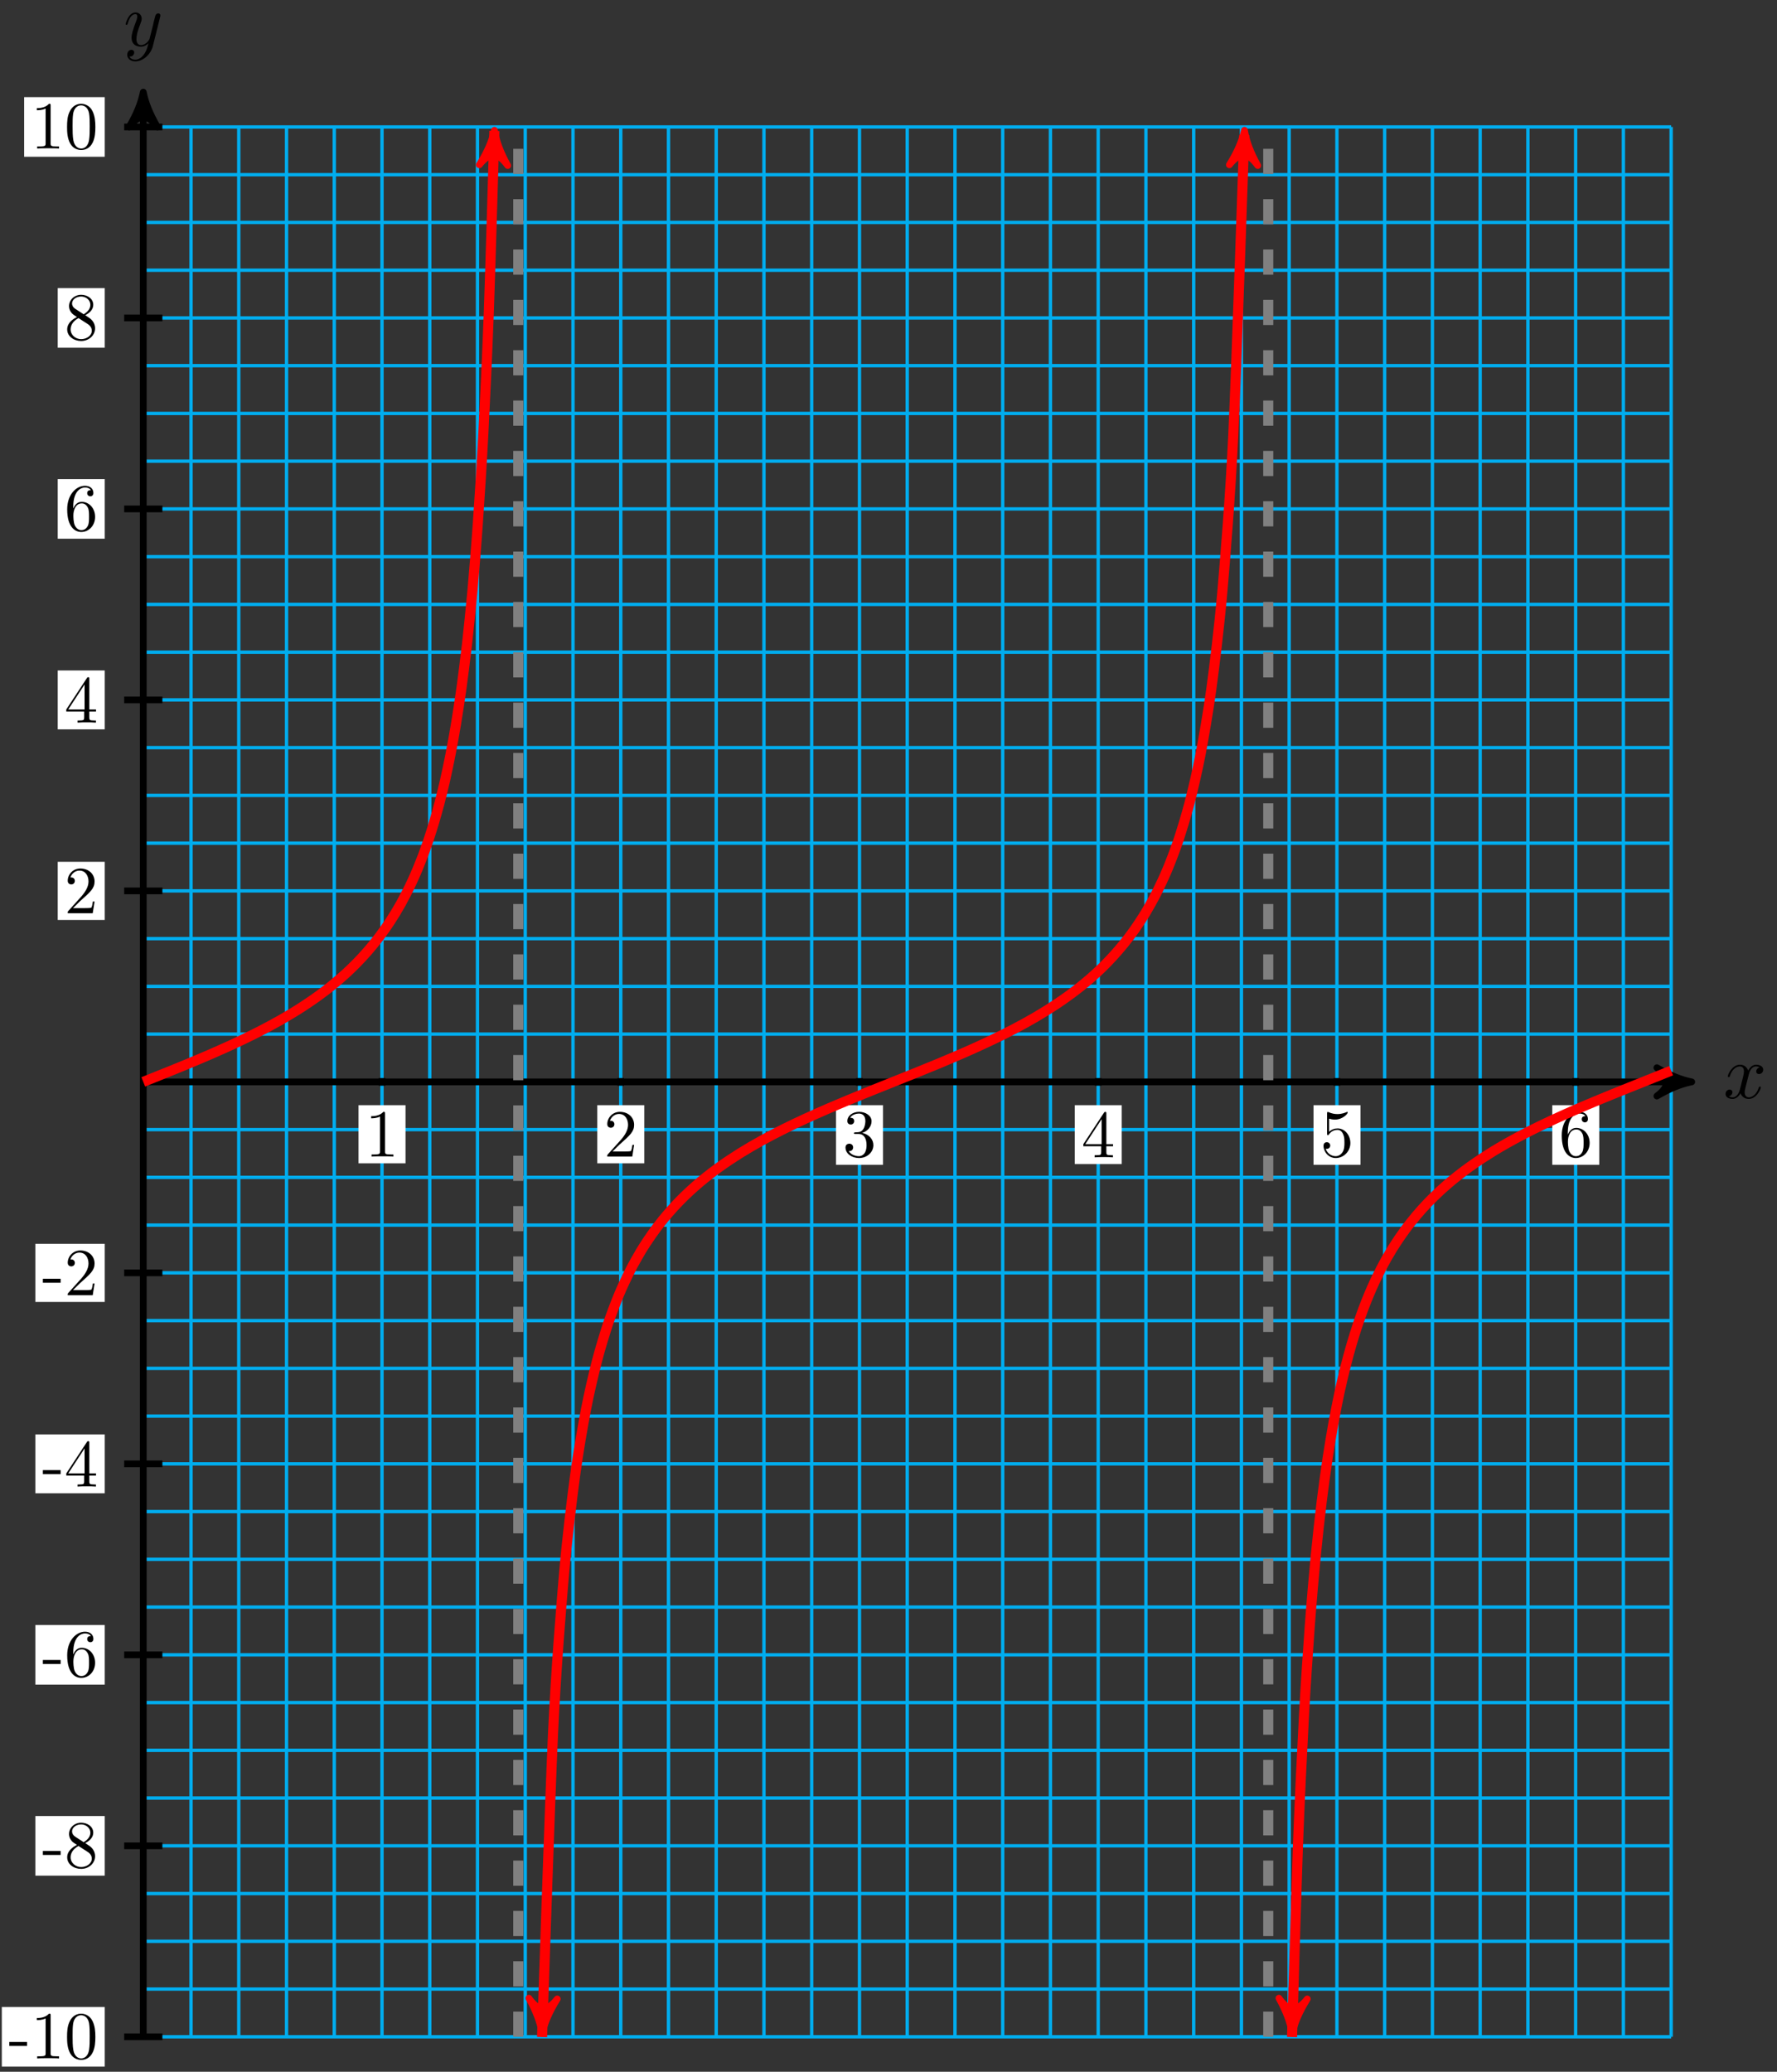 <?xml version="1.0" encoding="UTF-8"?>
<svg xmlns="http://www.w3.org/2000/svg" xmlns:xlink="http://www.w3.org/1999/xlink" width="211pt" height="246pt" viewBox="0 0 211 246" version="1.1">
<rect x="0" y="0" width="211" height="246" fill="#333333" stroke="none"/>
<defs>
<g>
<symbol overflow="visible" id="glyph0-0">
<path style="stroke:none;" d=""/>
</symbol>
<symbol overflow="visible" id="glyph0-1">
<path style="stroke:none;" d="M 3 -2.703 C 3.047 -2.938 3.25 -3.766 3.891 -3.766 C 3.922 -3.766 4.141 -3.766 4.328 -3.656 C 4.078 -3.609 3.906 -3.375 3.906 -3.172 C 3.906 -3.016 4 -2.859 4.25 -2.859 C 4.438 -2.859 4.734 -3.016 4.734 -3.375 C 4.734 -3.844 4.203 -3.969 3.891 -3.969 C 3.375 -3.969 3.062 -3.484 2.953 -3.281 C 2.719 -3.875 2.25 -3.969 1.984 -3.969 C 1.047 -3.969 0.531 -2.812 0.531 -2.578 C 0.531 -2.5 0.625 -2.5 0.641 -2.5 C 0.719 -2.5 0.75 -2.516 0.766 -2.594 C 1.062 -3.547 1.656 -3.766 1.969 -3.766 C 2.141 -3.766 2.453 -3.688 2.453 -3.172 C 2.453 -2.891 2.297 -2.281 1.969 -1.031 C 1.828 -0.469 1.5 -0.094 1.109 -0.094 C 1.062 -0.094 0.859 -0.094 0.656 -0.219 C 0.891 -0.266 1.078 -0.453 1.078 -0.703 C 1.078 -0.938 0.891 -1.016 0.75 -1.016 C 0.484 -1.016 0.266 -0.781 0.266 -0.5 C 0.266 -0.078 0.703 0.094 1.109 0.094 C 1.688 0.094 2.016 -0.531 2.047 -0.578 C 2.156 -0.25 2.469 0.094 3.016 0.094 C 3.938 0.094 4.453 -1.062 4.453 -1.281 C 4.453 -1.375 4.375 -1.375 4.344 -1.375 C 4.266 -1.375 4.25 -1.344 4.219 -1.281 C 3.922 -0.312 3.312 -0.094 3.031 -0.094 C 2.688 -0.094 2.531 -0.391 2.531 -0.688 C 2.531 -0.891 2.594 -1.078 2.688 -1.484 Z M 3 -2.703 "/>
</symbol>
<symbol overflow="visible" id="glyph0-2">
<path style="stroke:none;" d="M 4.359 -3.422 C 4.391 -3.547 4.391 -3.562 4.391 -3.625 C 4.391 -3.781 4.266 -3.859 4.141 -3.859 C 4.047 -3.859 3.906 -3.812 3.828 -3.672 C 3.797 -3.625 3.734 -3.359 3.688 -3.188 C 3.625 -2.953 3.562 -2.719 3.516 -2.469 L 3.109 -0.859 C 3.078 -0.719 2.688 -0.094 2.094 -0.094 C 1.641 -0.094 1.547 -0.5 1.547 -0.828 C 1.547 -1.234 1.688 -1.797 2 -2.578 C 2.141 -2.953 2.172 -3.047 2.172 -3.234 C 2.172 -3.625 1.891 -3.969 1.438 -3.969 C 0.594 -3.969 0.266 -2.656 0.266 -2.578 C 0.266 -2.5 0.344 -2.5 0.375 -2.5 C 0.453 -2.5 0.469 -2.516 0.516 -2.656 C 0.75 -3.5 1.109 -3.766 1.422 -3.766 C 1.484 -3.766 1.641 -3.766 1.641 -3.484 C 1.641 -3.25 1.547 -3.016 1.484 -2.859 C 1.125 -1.906 0.969 -1.391 0.969 -0.969 C 0.969 -0.172 1.531 0.094 2.062 0.094 C 2.406 0.094 2.719 -0.047 2.969 -0.312 C 2.859 0.156 2.75 0.594 2.391 1.078 C 2.156 1.375 1.812 1.641 1.406 1.641 C 1.281 1.641 0.875 1.609 0.719 1.266 C 0.859 1.266 0.984 1.266 1.109 1.156 C 1.188 1.078 1.281 0.953 1.281 0.797 C 1.281 0.516 1.047 0.469 0.953 0.469 C 0.75 0.469 0.453 0.625 0.453 1.062 C 0.453 1.5 0.844 1.844 1.406 1.844 C 2.328 1.844 3.25 1.016 3.5 0.016 Z M 4.359 -3.422 "/>
</symbol>
<symbol overflow="visible" id="glyph1-0">
<path style="stroke:none;" d=""/>
</symbol>
<symbol overflow="visible" id="glyph1-1">
<path style="stroke:none;" d="M 3.344 0 L 3.344 -0.25 L 3.078 -0.25 C 2.359 -0.25 2.344 -0.328 2.344 -0.625 L 2.344 -5.094 C 2.344 -5.297 2.344 -5.312 2.156 -5.312 C 1.672 -4.797 0.969 -4.797 0.703 -4.797 L 0.703 -4.547 C 0.875 -4.547 1.344 -4.547 1.75 -4.75 L 1.75 -0.625 C 1.75 -0.344 1.734 -0.25 1.016 -0.25 L 0.75 -0.25 L 0.75 0 C 1.031 -0.031 1.734 -0.031 2.047 -0.031 C 2.359 -0.031 3.062 -0.031 3.344 0 Z M 3.344 0 "/>
</symbol>
<symbol overflow="visible" id="glyph1-2">
<path style="stroke:none;" d="M 3.578 -1.391 L 3.375 -1.391 C 3.344 -1.141 3.281 -0.797 3.203 -0.672 C 3.141 -0.609 2.625 -0.609 2.453 -0.609 L 1.016 -0.609 L 1.859 -1.438 C 3.094 -2.531 3.578 -2.969 3.578 -3.766 C 3.578 -4.672 2.859 -5.312 1.891 -5.312 C 0.984 -5.312 0.391 -4.578 0.391 -3.859 C 0.391 -3.422 0.797 -3.422 0.828 -3.422 C 0.953 -3.422 1.234 -3.516 1.234 -3.844 C 1.234 -4.047 1.094 -4.25 0.812 -4.25 C 0.75 -4.25 0.734 -4.25 0.703 -4.25 C 0.891 -4.766 1.328 -5.062 1.781 -5.062 C 2.516 -5.062 2.859 -4.422 2.859 -3.766 C 2.859 -3.125 2.453 -2.5 2.016 -2 L 0.484 -0.297 C 0.391 -0.203 0.391 -0.188 0.391 0 L 3.359 0 Z M 3.578 -1.391 "/>
</symbol>
<symbol overflow="visible" id="glyph1-3">
<path style="stroke:none;" d="M 3.641 -1.359 C 3.641 -2.016 3.141 -2.641 2.312 -2.812 C 2.969 -3.016 3.422 -3.578 3.422 -4.203 C 3.422 -4.859 2.719 -5.312 1.953 -5.312 C 1.156 -5.312 0.547 -4.828 0.547 -4.219 C 0.547 -3.953 0.719 -3.812 0.953 -3.812 C 1.203 -3.812 1.359 -3.984 1.359 -4.219 C 1.359 -4.609 0.984 -4.609 0.875 -4.609 C 1.109 -5 1.641 -5.109 1.922 -5.109 C 2.25 -5.109 2.688 -4.938 2.688 -4.219 C 2.688 -4.125 2.672 -3.656 2.469 -3.312 C 2.234 -2.922 1.953 -2.906 1.766 -2.891 C 1.703 -2.891 1.5 -2.875 1.453 -2.875 C 1.391 -2.859 1.328 -2.859 1.328 -2.766 C 1.328 -2.688 1.391 -2.688 1.516 -2.688 L 1.875 -2.688 C 2.531 -2.688 2.828 -2.141 2.828 -1.359 C 2.828 -0.281 2.266 -0.047 1.922 -0.047 C 1.578 -0.047 0.984 -0.188 0.703 -0.656 C 0.984 -0.609 1.234 -0.781 1.234 -1.094 C 1.234 -1.375 1.016 -1.531 0.781 -1.531 C 0.594 -1.531 0.328 -1.422 0.328 -1.078 C 0.328 -0.344 1.078 0.172 1.938 0.172 C 2.922 0.172 3.641 -0.547 3.641 -1.359 Z M 3.641 -1.359 "/>
</symbol>
<symbol overflow="visible" id="glyph1-4">
<path style="stroke:none;" d="M 3.75 -1.312 L 3.75 -1.562 L 2.953 -1.562 L 2.953 -5.188 C 2.953 -5.344 2.953 -5.391 2.828 -5.391 C 2.75 -5.391 2.734 -5.391 2.672 -5.297 L 0.219 -1.562 L 0.219 -1.312 L 2.344 -1.312 L 2.344 -0.625 C 2.344 -0.328 2.328 -0.25 1.734 -0.25 L 1.562 -0.25 L 1.562 0 C 1.891 -0.031 2.312 -0.031 2.641 -0.031 C 2.984 -0.031 3.406 -0.031 3.734 0 L 3.734 -0.25 L 3.562 -0.25 C 2.969 -0.25 2.953 -0.328 2.953 -0.625 L 2.953 -1.312 Z M 2.391 -1.562 L 0.453 -1.562 L 2.391 -4.531 Z M 2.391 -1.562 "/>
</symbol>
<symbol overflow="visible" id="glyph1-5">
<path style="stroke:none;" d="M 3.578 -1.609 C 3.578 -2.547 2.922 -3.344 2.062 -3.344 C 1.688 -3.344 1.344 -3.219 1.047 -2.938 L 1.047 -4.5 C 1.219 -4.453 1.469 -4.391 1.734 -4.391 C 2.703 -4.391 3.266 -5.109 3.266 -5.219 C 3.266 -5.266 3.25 -5.312 3.188 -5.312 C 3.188 -5.312 3.156 -5.312 3.125 -5.281 C 2.969 -5.219 2.578 -5.047 2.047 -5.047 C 1.719 -5.047 1.359 -5.109 0.984 -5.281 C 0.922 -5.297 0.891 -5.297 0.891 -5.297 C 0.812 -5.297 0.812 -5.234 0.812 -5.109 L 0.812 -2.75 C 0.812 -2.609 0.812 -2.547 0.922 -2.547 C 0.969 -2.547 0.984 -2.562 1.016 -2.609 C 1.109 -2.734 1.406 -3.172 2.047 -3.172 C 2.469 -3.172 2.656 -2.812 2.719 -2.656 C 2.859 -2.359 2.875 -2.062 2.875 -1.656 C 2.875 -1.375 2.875 -0.906 2.672 -0.562 C 2.484 -0.25 2.188 -0.047 1.828 -0.047 C 1.25 -0.047 0.781 -0.469 0.656 -0.938 C 0.672 -0.938 0.703 -0.922 0.781 -0.922 C 1.047 -0.922 1.188 -1.125 1.188 -1.312 C 1.188 -1.5 1.047 -1.703 0.781 -1.703 C 0.672 -1.703 0.391 -1.656 0.391 -1.281 C 0.391 -0.594 0.953 0.172 1.844 0.172 C 2.766 0.172 3.578 -0.594 3.578 -1.609 Z M 3.578 -1.609 "/>
</symbol>
<symbol overflow="visible" id="glyph1-6">
<path style="stroke:none;" d="M 3.641 -1.625 C 3.641 -2.641 2.938 -3.406 2.047 -3.406 C 1.5 -3.406 1.219 -3 1.047 -2.609 L 1.047 -2.812 C 1.047 -4.828 2.047 -5.109 2.453 -5.109 C 2.641 -5.109 2.969 -5.062 3.141 -4.797 C 3.031 -4.797 2.703 -4.797 2.703 -4.438 C 2.703 -4.188 2.906 -4.062 3.078 -4.062 C 3.203 -4.062 3.438 -4.141 3.438 -4.453 C 3.438 -4.922 3.094 -5.312 2.438 -5.312 C 1.406 -5.312 0.328 -4.281 0.328 -2.516 C 0.328 -0.391 1.266 0.172 2 0.172 C 2.891 0.172 3.641 -0.578 3.641 -1.625 Z M 2.922 -1.641 C 2.922 -1.25 2.922 -0.859 2.781 -0.562 C 2.547 -0.094 2.188 -0.047 2 -0.047 C 1.5 -0.047 1.266 -0.531 1.219 -0.641 C 1.062 -1.016 1.062 -1.656 1.062 -1.797 C 1.062 -2.422 1.328 -3.219 2.047 -3.219 C 2.172 -3.219 2.531 -3.219 2.781 -2.719 C 2.922 -2.438 2.922 -2.031 2.922 -1.641 Z M 2.922 -1.641 "/>
</symbol>
<symbol overflow="visible" id="glyph1-7">
<path style="stroke:none;" d="M 2.203 -1.484 L 2.203 -1.953 L 0.094 -1.953 L 0.094 -1.484 Z M 2.203 -1.484 "/>
</symbol>
<symbol overflow="visible" id="glyph1-8">
<path style="stroke:none;" d="M 3.672 -2.547 C 3.672 -3.188 3.625 -3.828 3.344 -4.422 C 2.984 -5.172 2.328 -5.312 1.984 -5.312 C 1.516 -5.312 0.938 -5.094 0.609 -4.359 C 0.344 -3.812 0.312 -3.188 0.312 -2.547 C 0.312 -1.953 0.344 -1.234 0.672 -0.625 C 1.016 0.016 1.594 0.172 1.984 0.172 C 2.422 0.172 3.016 0.016 3.375 -0.75 C 3.625 -1.297 3.672 -1.922 3.672 -2.547 Z M 3 -2.641 C 3 -2.047 3 -1.5 2.922 -1 C 2.797 -0.234 2.344 0 1.984 0 C 1.672 0 1.203 -0.203 1.062 -0.969 C 0.969 -1.438 0.969 -2.172 0.969 -2.641 C 0.969 -3.156 0.969 -3.688 1.031 -4.109 C 1.188 -5.062 1.781 -5.125 1.984 -5.125 C 2.25 -5.125 2.766 -4.984 2.922 -4.203 C 3 -3.75 3 -3.141 3 -2.641 Z M 3 -2.641 "/>
</symbol>
<symbol overflow="visible" id="glyph1-9">
<path style="stroke:none;" d="M 3.641 -1.344 C 3.641 -1.625 3.547 -1.984 3.25 -2.312 C 3.094 -2.484 2.969 -2.562 2.469 -2.891 C 3.031 -3.172 3.422 -3.594 3.422 -4.125 C 3.422 -4.859 2.719 -5.312 1.984 -5.312 C 1.188 -5.312 0.547 -4.719 0.547 -3.969 C 0.547 -3.828 0.562 -3.469 0.906 -3.094 C 0.984 -3 1.281 -2.812 1.484 -2.672 C 1.016 -2.438 0.328 -1.984 0.328 -1.203 C 0.328 -0.359 1.141 0.172 1.984 0.172 C 2.891 0.172 3.641 -0.484 3.641 -1.344 Z M 3.078 -4.125 C 3.078 -3.672 2.766 -3.281 2.281 -3 L 1.297 -3.641 C 0.938 -3.875 0.906 -4.156 0.906 -4.281 C 0.906 -4.766 1.422 -5.109 1.984 -5.109 C 2.562 -5.109 3.078 -4.688 3.078 -4.125 Z M 3.25 -1.047 C 3.25 -0.469 2.641 -0.047 1.984 -0.047 C 1.312 -0.047 0.734 -0.547 0.734 -1.203 C 0.734 -1.672 0.984 -2.172 1.672 -2.547 L 2.641 -1.922 C 2.875 -1.781 3.25 -1.531 3.25 -1.047 Z M 3.25 -1.047 "/>
</symbol>
</g>
</defs>
<g id="surface1">
<path style="fill:none;stroke-width:0.399;stroke-linecap:butt;stroke-linejoin:miter;stroke:rgb(0%,67.839%,93.729%);stroke-opacity:1;stroke-miterlimit:10;" d="M -0.001 -113.385 L 181.421 -113.385 M -0.001 -107.717 L 181.421 -107.717 M -0.001 -102.045 L 181.421 -102.045 M -0.001 -96.378 L 181.421 -96.378 M -0.001 -90.71 L 181.421 -90.71 M -0.001 -85.038 L 181.421 -85.038 M -0.001 -79.37 L 181.421 -79.37 M -0.001 -73.702 L 181.421 -73.702 M -0.001 -68.031 L 181.421 -68.031 M -0.001 -62.363 L 181.421 -62.363 M -0.001 -56.691 L 181.421 -56.691 M -0.001 -51.023 L 181.421 -51.023 M -0.001 -45.355 L 181.421 -45.355 M -0.001 -39.683 L 181.421 -39.683 M -0.001 -34.016 L 181.421 -34.016 M -0.001 -28.348 L 181.421 -28.348 M -0.001 -22.676 L 181.421 -22.676 M -0.001 -17.008 L 181.421 -17.008 M -0.001 -11.34 L 181.421 -11.34 M -0.001 -5.668 L 181.421 -5.668 M -0.001 -0.001 L 181.421 -0.001 M -0.001 5.671 L 181.421 5.671 M -0.001 11.339 L 181.421 11.339 M -0.001 17.007 L 181.421 17.007 M -0.001 22.679 L 181.421 22.679 M -0.001 28.346 L 181.421 28.346 M -0.001 34.014 L 181.421 34.014 M -0.001 39.686 L 181.421 39.686 M -0.001 45.354 L 181.421 45.354 M -0.001 51.022 L 181.421 51.022 M -0.001 56.694 L 181.421 56.694 M -0.001 62.361 L 181.421 62.361 M -0.001 68.033 L 181.421 68.033 M -0.001 73.701 L 181.421 73.701 M -0.001 79.369 L 181.421 79.369 M -0.001 85.041 L 181.421 85.041 M -0.001 90.708 L 181.421 90.708 M -0.001 96.376 L 181.421 96.376 M -0.001 102.048 L 181.421 102.048 M -0.001 107.716 L 181.421 107.716 M -0.001 113.384 L 181.421 113.384 M -0.001 -113.385 L -0.001 113.384 M 5.67 -113.385 L 5.67 113.384 M 11.338 -113.385 L 11.338 113.384 M 17.009 -113.385 L 17.009 113.384 M 22.677 -113.385 L 22.677 113.384 M 28.344 -113.385 L 28.344 113.384 M 34.016 -113.385 L 34.016 113.384 M 39.684 -113.385 L 39.684 113.384 M 45.355 -113.385 L 45.355 113.384 M 51.023 -113.385 L 51.023 113.384 M 56.694 -113.385 L 56.694 113.384 M 62.362 -113.385 L 62.362 113.384 M 68.03 -113.385 L 68.03 113.384 M 73.701 -113.385 L 73.701 113.384 M 79.369 -113.385 L 79.369 113.384 M 85.04 -113.385 L 85.04 113.384 M 90.708 -113.385 L 90.708 113.384 M 96.379 -113.385 L 96.379 113.384 M 102.047 -113.385 L 102.047 113.384 M 107.715 -113.385 L 107.715 113.384 M 113.386 -113.385 L 113.386 113.384 M 119.054 -113.385 L 119.054 113.384 M 124.725 -113.385 L 124.725 113.384 M 130.393 -113.385 L 130.393 113.384 M 136.061 -113.385 L 136.061 113.384 M 141.732 -113.385 L 141.732 113.384 M 147.4 -113.385 L 147.4 113.384 M 153.071 -113.385 L 153.071 113.384 M 158.739 -113.385 L 158.739 113.384 M 164.411 -113.385 L 164.411 113.384 M 170.078 -113.385 L 170.078 113.384 M 175.746 -113.385 L 175.746 113.384 M 181.417 -113.385 L 181.417 113.384 " transform="matrix(1,0,0,-1,17.013,128.46)"/>
<path style="fill:none;stroke-width:0.797;stroke-linecap:butt;stroke-linejoin:miter;stroke:rgb(0%,0%,0%);stroke-opacity:1;stroke-miterlimit:10;" d="M -0.001 -0.001 L 182.82 -0.001 " transform="matrix(1,0,0,-1,17.013,128.46)"/>
<path style="fill-rule:nonzero;fill:rgb(0%,0%,0%);fill-opacity:1;stroke-width:0.797;stroke-linecap:butt;stroke-linejoin:round;stroke:rgb(0%,0%,0%);stroke-opacity:1;stroke-miterlimit:10;" d="M 1.035 -0.001 C -0.258 0.257 -1.555 0.777 -3.109 1.683 C -1.555 0.519 -1.555 -0.516 -3.109 -1.684 C -1.555 -0.778 -0.258 -0.258 1.035 -0.001 Z M 1.035 -0.001 " transform="matrix(1,0,0,-1,199.844,128.46)"/>
<g style="fill:rgb(0%,0%,0%);fill-opacity:1;">
  <use xlink:href="#glyph0-1" x="204.626" y="130.391"/>
</g>
<path style="fill:none;stroke-width:0.797;stroke-linecap:butt;stroke-linejoin:miter;stroke:rgb(0%,0%,0%);stroke-opacity:1;stroke-miterlimit:10;" d="M -0.001 -113.385 L -0.001 116.485 " transform="matrix(1,0,0,-1,17.013,128.46)"/>
<path style="fill-rule:nonzero;fill:rgb(0%,0%,0%);fill-opacity:1;stroke-width:0.797;stroke-linecap:butt;stroke-linejoin:round;stroke:rgb(0%,0%,0%);stroke-opacity:1;stroke-miterlimit:10;" d="M 1.034 0.001 C -0.259 0.259 -1.556 0.779 -3.11 1.685 C -1.556 0.517 -1.556 -0.518 -3.11 -1.682 C -1.556 -0.776 -0.259 -0.26 1.034 0.001 Z M 1.034 0.001 " transform="matrix(0,-1,-1,0,17.013,11.972)"/>
<g style="fill:rgb(0%,0%,0%);fill-opacity:1;">
  <use xlink:href="#glyph0-2" x="14.654" y="5.447"/>
</g>
<path style="fill:none;stroke-width:1.196;stroke-linecap:butt;stroke-linejoin:miter;stroke:rgb(50%,50%,50%);stroke-opacity:1;stroke-dasharray:2.989,2.989;stroke-miterlimit:10;" d="M 44.527 -113.385 L 44.527 113.384 " transform="matrix(1,0,0,-1,17.013,128.46)"/>
<path style="fill:none;stroke-width:1.196;stroke-linecap:butt;stroke-linejoin:miter;stroke:rgb(50%,50%,50%);stroke-opacity:1;stroke-dasharray:2.989,2.989;stroke-miterlimit:10;" d="M 133.58 -113.385 L 133.58 113.384 " transform="matrix(1,0,0,-1,17.013,128.46)"/>
<path style="fill:none;stroke-width:0.797;stroke-linecap:butt;stroke-linejoin:miter;stroke:rgb(0%,0%,0%);stroke-opacity:1;stroke-miterlimit:10;" d="M 28.348 0.452 L 28.348 -0.454 " transform="matrix(1,0,0,-1,17.013,128.46)"/>
<path style=" stroke:none;fill-rule:nonzero;fill:rgb(100%,100%,100%);fill-opacity:1;" d="M 48.152 131.227 L 42.57 131.227 L 42.57 138.129 L 48.152 138.129 Z M 48.152 131.227 "/>
<g style="fill:rgb(0%,0%,0%);fill-opacity:1;">
  <use xlink:href="#glyph1-1" x="43.369" y="137.331"/>
</g>
<path style="fill:none;stroke-width:0.797;stroke-linecap:butt;stroke-linejoin:miter;stroke:rgb(0%,0%,0%);stroke-opacity:1;stroke-miterlimit:10;" d="M 56.694 0.452 L 56.694 -0.454 " transform="matrix(1,0,0,-1,17.013,128.46)"/>
<path style=" stroke:none;fill-rule:nonzero;fill:rgb(100%,100%,100%);fill-opacity:1;" d="M 76.5 131.227 L 70.922 131.227 L 70.922 138.129 L 76.5 138.129 Z M 76.5 131.227 "/>
<g style="fill:rgb(0%,0%,0%);fill-opacity:1;">
  <use xlink:href="#glyph1-2" x="71.717" y="137.331"/>
</g>
<path style="fill:none;stroke-width:0.797;stroke-linecap:butt;stroke-linejoin:miter;stroke:rgb(0%,0%,0%);stroke-opacity:1;stroke-miterlimit:10;" d="M 85.04 0.452 L 85.04 -0.454 " transform="matrix(1,0,0,-1,17.013,128.46)"/>
<path style=" stroke:none;fill-rule:nonzero;fill:rgb(100%,100%,100%);fill-opacity:1;" d="M 104.848 131.227 L 99.27 131.227 L 99.27 138.305 L 104.848 138.305 Z M 104.848 131.227 "/>
<g style="fill:rgb(0%,0%,0%);fill-opacity:1;">
  <use xlink:href="#glyph1-3" x="100.066" y="137.331"/>
</g>
<path style="fill:none;stroke-width:0.797;stroke-linecap:butt;stroke-linejoin:miter;stroke:rgb(0%,0%,0%);stroke-opacity:1;stroke-miterlimit:10;" d="M 113.386 0.452 L 113.386 -0.454 " transform="matrix(1,0,0,-1,17.013,128.46)"/>
<path style=" stroke:none;fill-rule:nonzero;fill:rgb(100%,100%,100%);fill-opacity:1;" d="M 133.195 131.227 L 127.617 131.227 L 127.617 138.215 L 133.195 138.215 Z M 133.195 131.227 "/>
<g style="fill:rgb(0%,0%,0%);fill-opacity:1;">
  <use xlink:href="#glyph1-4" x="128.414" y="137.418"/>
</g>
<path style="fill:none;stroke-width:0.797;stroke-linecap:butt;stroke-linejoin:miter;stroke:rgb(0%,0%,0%);stroke-opacity:1;stroke-miterlimit:10;" d="M 141.732 0.452 L 141.732 -0.454 " transform="matrix(1,0,0,-1,17.013,128.46)"/>
<path style=" stroke:none;fill-rule:nonzero;fill:rgb(100%,100%,100%);fill-opacity:1;" d="M 161.547 131.227 L 155.965 131.227 L 155.965 138.305 L 161.547 138.305 Z M 161.547 131.227 "/>
<g style="fill:rgb(0%,0%,0%);fill-opacity:1;">
  <use xlink:href="#glyph1-5" x="156.763" y="137.331"/>
</g>
<path style="fill:none;stroke-width:0.797;stroke-linecap:butt;stroke-linejoin:miter;stroke:rgb(0%,0%,0%);stroke-opacity:1;stroke-miterlimit:10;" d="M 170.082 0.452 L 170.082 -0.454 " transform="matrix(1,0,0,-1,17.013,128.46)"/>
<path style=" stroke:none;fill-rule:nonzero;fill:rgb(100%,100%,100%);fill-opacity:1;" d="M 189.895 131.227 L 184.316 131.227 L 184.316 138.305 L 189.895 138.305 Z M 189.895 131.227 "/>
<g style="fill:rgb(0%,0%,0%);fill-opacity:1;">
  <use xlink:href="#glyph1-6" x="185.112" y="137.331"/>
</g>
<path style="fill:none;stroke-width:0.797;stroke-linecap:butt;stroke-linejoin:miter;stroke:rgb(0%,0%,0%);stroke-opacity:1;stroke-miterlimit:10;" d="M 2.268 -113.385 L -2.267 -113.385 " transform="matrix(1,0,0,-1,17.013,128.46)"/>
<path style=" stroke:none;fill-rule:nonzero;fill:rgb(100%,100%,100%);fill-opacity:1;" d="M 12.434 238.309 L 0.215 238.309 L 0.215 245.387 L 12.434 245.387 Z M 12.434 238.309 "/>
<g style="fill:rgb(0%,0%,0%);fill-opacity:1;">
  <use xlink:href="#glyph1-7" x="1.012" y="244.414"/>
  <use xlink:href="#glyph1-1" x="3.666" y="244.414"/>
  <use xlink:href="#glyph1-8" x="7.651" y="244.414"/>
</g>
<path style="fill:none;stroke-width:0.797;stroke-linecap:butt;stroke-linejoin:miter;stroke:rgb(0%,0%,0%);stroke-opacity:1;stroke-miterlimit:10;" d="M 2.268 -90.71 L -2.267 -90.71 " transform="matrix(1,0,0,-1,17.013,128.46)"/>
<path style=" stroke:none;fill-rule:nonzero;fill:rgb(100%,100%,100%);fill-opacity:1;" d="M 12.434 215.633 L 4.199 215.633 L 4.199 222.711 L 12.434 222.711 Z M 12.434 215.633 "/>
<g style="fill:rgb(0%,0%,0%);fill-opacity:1;">
  <use xlink:href="#glyph1-7" x="4.997" y="221.737"/>
  <use xlink:href="#glyph1-9" x="7.651" y="221.737"/>
</g>
<path style="fill:none;stroke-width:0.797;stroke-linecap:butt;stroke-linejoin:miter;stroke:rgb(0%,0%,0%);stroke-opacity:1;stroke-miterlimit:10;" d="M 2.268 -68.031 L -2.267 -68.031 " transform="matrix(1,0,0,-1,17.013,128.46)"/>
<path style=" stroke:none;fill-rule:nonzero;fill:rgb(100%,100%,100%);fill-opacity:1;" d="M 12.434 192.953 L 4.199 192.953 L 4.199 200.031 L 12.434 200.031 Z M 12.434 192.953 "/>
<g style="fill:rgb(0%,0%,0%);fill-opacity:1;">
  <use xlink:href="#glyph1-7" x="4.997" y="199.059"/>
  <use xlink:href="#glyph1-6" x="7.651" y="199.059"/>
</g>
<path style="fill:none;stroke-width:0.797;stroke-linecap:butt;stroke-linejoin:miter;stroke:rgb(0%,0%,0%);stroke-opacity:1;stroke-miterlimit:10;" d="M 2.268 -45.355 L -2.267 -45.355 " transform="matrix(1,0,0,-1,17.013,128.46)"/>
<path style=" stroke:none;fill-rule:nonzero;fill:rgb(100%,100%,100%);fill-opacity:1;" d="M 12.434 170.32 L 4.199 170.32 L 4.199 177.309 L 12.434 177.309 Z M 12.434 170.32 "/>
<g style="fill:rgb(0%,0%,0%);fill-opacity:1;">
  <use xlink:href="#glyph1-7" x="4.997" y="176.514"/>
  <use xlink:href="#glyph1-4" x="7.651" y="176.514"/>
</g>
<path style="fill:none;stroke-width:0.797;stroke-linecap:butt;stroke-linejoin:miter;stroke:rgb(0%,0%,0%);stroke-opacity:1;stroke-miterlimit:10;" d="M 2.268 -22.676 L -2.267 -22.676 " transform="matrix(1,0,0,-1,17.013,128.46)"/>
<path style=" stroke:none;fill-rule:nonzero;fill:rgb(100%,100%,100%);fill-opacity:1;" d="M 12.434 147.688 L 4.199 147.688 L 4.199 154.59 L 12.434 154.59 Z M 12.434 147.688 "/>
<g style="fill:rgb(0%,0%,0%);fill-opacity:1;">
  <use xlink:href="#glyph1-7" x="4.997" y="153.792"/>
  <use xlink:href="#glyph1-2" x="7.651" y="153.792"/>
</g>
<path style="fill:none;stroke-width:0.797;stroke-linecap:butt;stroke-linejoin:miter;stroke:rgb(0%,0%,0%);stroke-opacity:1;stroke-miterlimit:10;" d="M 2.268 22.679 L -2.267 22.679 " transform="matrix(1,0,0,-1,17.013,128.46)"/>
<path style=" stroke:none;fill-rule:nonzero;fill:rgb(100%,100%,100%);fill-opacity:1;" d="M 12.434 102.332 L 6.855 102.332 L 6.855 109.234 L 12.434 109.234 Z M 12.434 102.332 "/>
<g style="fill:rgb(0%,0%,0%);fill-opacity:1;">
  <use xlink:href="#glyph1-2" x="7.651" y="108.436"/>
</g>
<path style="fill:none;stroke-width:0.797;stroke-linecap:butt;stroke-linejoin:miter;stroke:rgb(0%,0%,0%);stroke-opacity:1;stroke-miterlimit:10;" d="M 2.268 45.354 L -2.267 45.354 " transform="matrix(1,0,0,-1,17.013,128.46)"/>
<path style=" stroke:none;fill-rule:nonzero;fill:rgb(100%,100%,100%);fill-opacity:1;" d="M 12.434 79.609 L 6.855 79.609 L 6.855 86.602 L 12.434 86.602 Z M 12.434 79.609 "/>
<g style="fill:rgb(0%,0%,0%);fill-opacity:1;">
  <use xlink:href="#glyph1-4" x="7.651" y="85.803"/>
</g>
<path style="fill:none;stroke-width:0.797;stroke-linecap:butt;stroke-linejoin:miter;stroke:rgb(0%,0%,0%);stroke-opacity:1;stroke-miterlimit:10;" d="M 2.268 68.033 L -2.267 68.033 " transform="matrix(1,0,0,-1,17.013,128.46)"/>
<path style=" stroke:none;fill-rule:nonzero;fill:rgb(100%,100%,100%);fill-opacity:1;" d="M 12.434 56.891 L 6.855 56.891 L 6.855 63.965 L 12.434 63.965 Z M 12.434 56.891 "/>
<g style="fill:rgb(0%,0%,0%);fill-opacity:1;">
  <use xlink:href="#glyph1-6" x="7.651" y="62.994"/>
</g>
<path style="fill:none;stroke-width:0.797;stroke-linecap:butt;stroke-linejoin:miter;stroke:rgb(0%,0%,0%);stroke-opacity:1;stroke-miterlimit:10;" d="M 2.268 90.708 L -2.267 90.708 " transform="matrix(1,0,0,-1,17.013,128.46)"/>
<path style=" stroke:none;fill-rule:nonzero;fill:rgb(100%,100%,100%);fill-opacity:1;" d="M 12.434 34.211 L 6.855 34.211 L 6.855 41.289 L 12.434 41.289 Z M 12.434 34.211 "/>
<g style="fill:rgb(0%,0%,0%);fill-opacity:1;">
  <use xlink:href="#glyph1-9" x="7.651" y="40.317"/>
</g>
<path style="fill:none;stroke-width:0.797;stroke-linecap:butt;stroke-linejoin:miter;stroke:rgb(0%,0%,0%);stroke-opacity:1;stroke-miterlimit:10;" d="M 2.268 113.384 L -2.267 113.384 " transform="matrix(1,0,0,-1,17.013,128.46)"/>
<path style=" stroke:none;fill-rule:nonzero;fill:rgb(100%,100%,100%);fill-opacity:1;" d="M 12.434 11.535 L 2.867 11.535 L 2.867 18.613 L 12.434 18.613 Z M 12.434 11.535 "/>
<g style="fill:rgb(0%,0%,0%);fill-opacity:1;">
  <use xlink:href="#glyph1-1" x="3.666" y="17.638"/>
  <use xlink:href="#glyph1-8" x="7.651" y="17.638"/>
</g>
<path style="fill:none;stroke-width:1.196;stroke-linecap:butt;stroke-linejoin:miter;stroke:rgb(100%,0%,0%);stroke-opacity:1;stroke-miterlimit:10;" d="M -0.001 -0.001 C -0.001 -0.001 0.471 0.187 0.651 0.261 C 0.831 0.331 1.123 0.449 1.303 0.523 C 1.483 0.593 1.772 0.71 1.955 0.785 C 2.135 0.855 2.424 0.972 2.604 1.046 C 2.787 1.117 3.076 1.234 3.256 1.308 C 3.436 1.382 3.729 1.499 3.908 1.574 C 4.088 1.648 4.377 1.765 4.561 1.839 C 4.74 1.913 5.029 2.034 5.213 2.109 C 5.393 2.183 5.682 2.304 5.861 2.378 C 6.045 2.452 6.334 2.577 6.514 2.652 C 6.693 2.73 6.986 2.851 7.166 2.929 C 7.346 3.007 7.635 3.128 7.818 3.206 C 7.998 3.284 8.287 3.413 8.467 3.491 C 8.65 3.57 8.939 3.699 9.119 3.781 C 9.299 3.859 9.592 3.988 9.771 4.07 C 9.951 4.152 10.24 4.284 10.424 4.366 C 10.603 4.449 10.892 4.585 11.072 4.671 C 11.256 4.753 11.545 4.89 11.724 4.976 C 11.904 5.062 12.197 5.202 12.377 5.292 C 12.556 5.378 12.845 5.523 13.029 5.613 C 13.209 5.702 13.498 5.847 13.681 5.941 C 13.861 6.031 14.15 6.183 14.33 6.277 C 14.513 6.37 14.802 6.523 14.982 6.62 C 15.162 6.718 15.455 6.874 15.634 6.976 C 15.814 7.073 16.103 7.238 16.287 7.339 C 16.466 7.441 16.755 7.609 16.935 7.714 C 17.119 7.82 17.408 7.991 17.587 8.101 C 17.767 8.21 18.06 8.39 18.24 8.503 C 18.419 8.616 18.708 8.8 18.892 8.917 C 19.072 9.034 19.361 9.226 19.54 9.347 C 19.724 9.468 20.013 9.667 20.193 9.792 C 20.372 9.917 20.665 10.124 20.845 10.257 C 21.025 10.39 21.314 10.605 21.497 10.741 C 21.677 10.878 21.966 11.105 22.15 11.245 C 22.329 11.39 22.618 11.624 22.798 11.776 C 22.982 11.925 23.271 12.171 23.45 12.331 C 23.63 12.487 23.923 12.745 24.103 12.913 C 24.282 13.081 24.571 13.355 24.755 13.53 C 24.935 13.706 25.224 13.995 25.403 14.179 C 25.587 14.366 25.876 14.671 26.056 14.866 C 26.235 15.062 26.528 15.39 26.708 15.597 C 26.888 15.808 27.177 16.151 27.36 16.374 C 27.54 16.601 27.829 16.968 28.009 17.206 C 28.192 17.448 28.481 17.843 28.661 18.101 C 28.841 18.354 29.134 18.78 29.313 19.058 C 29.493 19.335 29.782 19.792 29.965 20.093 C 30.145 20.393 30.434 20.893 30.618 21.218 C 30.797 21.546 31.087 22.089 31.266 22.444 C 31.45 22.804 31.739 23.397 31.918 23.788 C 32.098 24.179 32.391 24.835 32.571 25.268 C 32.75 25.702 33.04 26.425 33.223 26.905 C 33.403 27.386 33.692 28.198 33.872 28.737 C 34.055 29.276 34.344 30.182 34.524 30.792 C 34.703 31.397 34.996 32.421 35.176 33.116 C 35.356 33.807 35.645 34.979 35.828 35.776 C 36.008 36.573 36.297 37.932 36.477 38.858 C 36.66 39.788 36.949 41.37 37.129 42.463 C 37.309 43.557 37.602 45.436 37.781 46.748 C 37.961 48.061 38.25 50.323 38.434 51.928 C 38.613 53.533 38.902 56.307 39.086 58.322 C 39.266 60.338 39.555 63.846 39.734 66.451 C 39.918 69.053 40.207 73.592 40.387 77.088 C 40.566 80.588 40.859 86.693 41.039 91.666 C 41.219 96.634 41.691 112.915 41.691 112.915 " transform="matrix(1,0,0,-1,17.013,128.46)"/>
<path style="fill:none;stroke-width:0.797;stroke-linecap:butt;stroke-linejoin:miter;stroke:rgb(100%,0%,0%);stroke-opacity:1;stroke-miterlimit:10;" d="M 41.555 107.716 L 41.664 111.95 " transform="matrix(1,0,0,-1,17.013,128.46)"/>
<path style="fill-rule:nonzero;fill:rgb(100%,0%,0%);fill-opacity:1;stroke-width:0.797;stroke-linecap:butt;stroke-linejoin:round;stroke:rgb(100%,0%,0%);stroke-opacity:1;stroke-miterlimit:10;" d="M 1.034 0 C -0.258 0.26 -1.553 0.777 -3.108 1.683 C -1.554 0.519 -1.555 -0.516 -3.107 -1.686 C -1.556 -0.778 -0.26 -0.26 1.034 0 Z M 1.034 0 " transform="matrix(0.026,-1,-1,-0.026,58.68,16.507)"/>
<path style="fill:none;stroke-width:1.196;stroke-linecap:butt;stroke-linejoin:miter;stroke:rgb(100%,0%,0%);stroke-opacity:1;stroke-miterlimit:10;" d="M 47.351 -113.416 C 47.351 -113.416 48.293 -84.948 48.656 -77.323 C 49.015 -69.698 49.597 -62.691 49.956 -58.46 C 50.32 -54.23 50.898 -49.547 51.261 -46.836 C 51.62 -44.125 52.202 -40.82 52.562 -38.922 C 52.925 -37.023 53.503 -34.57 53.866 -33.16 C 54.226 -31.754 54.808 -29.863 55.167 -28.773 C 55.53 -27.684 56.108 -26.172 56.472 -25.297 C 56.835 -24.422 57.413 -23.188 57.776 -22.469 C 58.136 -21.75 58.718 -20.719 59.077 -20.114 C 59.44 -19.508 60.018 -18.633 60.382 -18.117 C 60.741 -17.602 61.323 -16.84 61.682 -16.391 C 62.046 -15.942 62.624 -15.274 62.987 -14.879 C 63.346 -14.485 63.928 -13.891 64.288 -13.539 C 64.651 -13.188 65.229 -12.657 65.592 -12.34 C 65.952 -12.024 66.534 -11.543 66.893 -11.258 C 67.256 -10.969 67.834 -10.528 68.198 -10.266 C 68.557 -10 69.139 -9.598 69.498 -9.356 C 69.862 -9.11 70.44 -8.735 70.803 -8.508 C 71.162 -8.282 71.744 -7.934 72.104 -7.723 C 72.467 -7.508 73.045 -7.18 73.408 -6.981 C 73.771 -6.782 74.35 -6.473 74.713 -6.282 C 75.072 -6.094 75.654 -5.797 76.014 -5.618 C 76.377 -5.438 76.955 -5.157 77.318 -4.981 C 77.677 -4.809 78.259 -4.54 78.619 -4.372 C 78.982 -4.208 79.56 -3.946 79.923 -3.786 C 80.283 -3.622 80.865 -3.372 81.224 -3.215 C 81.587 -3.055 82.165 -2.809 82.529 -2.657 C 82.888 -2.504 83.47 -2.262 83.829 -2.114 C 84.193 -1.962 84.771 -1.727 85.134 -1.579 C 85.493 -1.43 86.075 -1.196 86.435 -1.051 C 86.798 -0.903 87.376 -0.672 87.739 -0.528 C 88.099 -0.38 88.681 -0.149 89.04 -0.005 C 89.403 0.14 89.981 0.37 90.345 0.515 C 90.708 0.66 91.286 0.894 91.649 1.038 C 92.009 1.187 92.591 1.421 92.95 1.57 C 93.313 1.714 93.891 1.952 94.255 2.101 C 94.614 2.253 95.196 2.495 95.555 2.648 C 95.919 2.8 96.497 3.046 96.86 3.202 C 97.219 3.359 97.801 3.613 98.161 3.773 C 98.524 3.933 99.102 4.195 99.465 4.363 C 99.825 4.527 100.407 4.8 100.766 4.972 C 101.129 5.144 101.707 5.425 102.071 5.605 C 102.43 5.784 103.012 6.081 103.371 6.269 C 103.735 6.46 104.313 6.769 104.676 6.968 C 105.035 7.167 105.617 7.495 105.977 7.706 C 106.34 7.921 106.918 8.269 107.281 8.495 C 107.644 8.722 108.223 9.097 108.586 9.339 C 108.945 9.581 109.523 9.984 109.886 10.249 C 110.25 10.511 110.828 10.948 111.191 11.237 C 111.55 11.523 112.132 12.003 112.492 12.319 C 112.855 12.636 113.433 13.167 113.796 13.515 C 114.156 13.866 114.738 14.46 115.097 14.855 C 115.46 15.249 116.038 15.913 116.402 16.362 C 116.761 16.808 117.343 17.565 117.702 18.081 C 118.066 18.597 118.644 19.472 119.007 20.073 C 119.366 20.675 119.948 21.706 120.308 22.421 C 120.671 23.14 121.249 24.37 121.612 25.241 C 121.972 26.112 122.554 27.612 122.913 28.698 C 123.276 29.784 123.854 31.667 124.218 33.069 C 124.581 34.467 125.159 36.909 125.522 38.795 C 125.882 40.682 126.46 43.971 126.823 46.663 C 127.186 49.354 127.764 54.002 128.128 58.19 C 128.487 62.381 129.069 69.334 129.428 76.857 C 129.792 84.384 130.733 112.427 130.733 112.427 " transform="matrix(1,0,0,-1,17.013,128.46)"/>
<path style="fill:none;stroke-width:0.797;stroke-linecap:butt;stroke-linejoin:miter;stroke:rgb(100%,0%,0%);stroke-opacity:1;stroke-miterlimit:10;" d="M 130.608 107.716 L 130.717 111.95 " transform="matrix(1,0,0,-1,17.013,128.46)"/>
<path style="fill-rule:nonzero;fill:rgb(100%,0%,0%);fill-opacity:1;stroke-width:0.797;stroke-linecap:butt;stroke-linejoin:round;stroke:rgb(100%,0%,0%);stroke-opacity:1;stroke-miterlimit:10;" d="M 1.034 0.001 C -0.258 0.261 -1.553 0.778 -3.108 1.683 C -1.554 0.516 -1.555 -0.519 -3.107 -1.685 C -1.556 -0.777 -0.26 -0.259 1.034 0.001 Z M 1.034 0.001 " transform="matrix(0.026,-1,-1,-0.026,147.74,16.507)"/>
<path style="fill:none;stroke-width:0.797;stroke-linecap:butt;stroke-linejoin:miter;stroke:rgb(100%,0%,0%);stroke-opacity:1;stroke-miterlimit:10;" d="M 47.5 -107.717 L 47.39 -111.952 " transform="matrix(1,0,0,-1,17.013,128.46)"/>
<path style="fill-rule:nonzero;fill:rgb(100%,0%,0%);fill-opacity:1;stroke-width:0.797;stroke-linecap:butt;stroke-linejoin:round;stroke:rgb(100%,0%,0%);stroke-opacity:1;stroke-miterlimit:10;" d="M 1.036 0 C -0.261 0.26 -1.556 0.778 -3.107 1.683 C -1.553 0.52 -1.554 -0.52 -3.11 -1.685 C -1.555 -0.778 -0.259 -0.26 1.036 0 Z M 1.036 0 " transform="matrix(-0.026,1,1,0.026,64.405,240.414)"/>
<path style="fill:none;stroke-width:1.196;stroke-linecap:butt;stroke-linejoin:miter;stroke:rgb(100%,0%,0%);stroke-opacity:1;stroke-miterlimit:10;" d="M 136.404 -113.416 C 136.404 -113.416 136.916 -95.909 137.107 -90.636 C 137.303 -85.358 137.619 -79.03 137.814 -75.401 C 138.006 -71.769 138.322 -67.136 138.518 -64.48 C 138.713 -61.824 139.025 -58.285 139.221 -56.253 C 139.416 -54.222 139.728 -51.445 139.924 -49.839 C 140.119 -48.234 140.432 -45.988 140.627 -44.683 C 140.822 -43.383 141.135 -41.527 141.33 -40.449 C 141.525 -39.367 141.838 -37.808 142.033 -36.898 C 142.228 -35.988 142.541 -34.66 142.736 -33.879 C 142.931 -33.102 143.244 -31.957 143.439 -31.281 C 143.634 -30.609 143.947 -29.606 144.142 -29.016 C 144.338 -28.422 144.65 -27.539 144.845 -27.016 C 145.041 -26.492 145.353 -25.707 145.548 -25.242 C 145.744 -24.774 146.056 -24.074 146.251 -23.652 C 146.447 -23.235 146.759 -22.602 146.955 -22.223 C 147.15 -21.844 147.462 -21.266 147.658 -20.922 C 147.853 -20.578 148.165 -20.051 148.361 -19.735 C 148.556 -19.422 148.869 -18.942 149.064 -18.653 C 149.259 -18.364 149.576 -17.918 149.771 -17.649 C 149.962 -17.383 150.279 -16.969 150.474 -16.723 C 150.669 -16.473 150.982 -16.09 151.177 -15.86 C 151.372 -15.629 151.685 -15.274 151.88 -15.055 C 152.075 -14.84 152.388 -14.508 152.583 -14.305 C 152.778 -14.102 153.091 -13.786 153.286 -13.598 C 153.482 -13.407 153.794 -13.11 153.989 -12.93 C 154.185 -12.75 154.497 -12.473 154.692 -12.301 C 154.888 -12.129 155.2 -11.868 155.395 -11.704 C 155.591 -11.543 155.903 -11.289 156.099 -11.137 C 156.294 -10.985 156.606 -10.743 156.802 -10.598 C 156.997 -10.454 157.309 -10.223 157.505 -10.082 C 157.7 -9.942 158.012 -9.723 158.208 -9.59 C 158.403 -9.454 158.716 -9.247 158.911 -9.118 C 159.106 -8.989 159.419 -8.786 159.614 -8.665 C 159.809 -8.54 160.122 -8.344 160.317 -8.223 C 160.512 -8.106 160.825 -7.918 161.02 -7.801 C 161.215 -7.688 161.532 -7.508 161.723 -7.395 C 161.919 -7.286 162.235 -7.11 162.43 -7 C 162.625 -6.895 162.938 -6.723 163.133 -6.618 C 163.329 -6.512 163.641 -6.348 163.836 -6.247 C 164.032 -6.145 164.344 -5.985 164.539 -5.883 C 164.735 -5.786 165.047 -5.629 165.243 -5.532 C 165.438 -5.434 165.75 -5.282 165.946 -5.188 C 166.141 -5.094 166.453 -4.942 166.649 -4.852 C 166.844 -4.758 167.156 -4.614 167.352 -4.52 C 167.547 -4.43 167.86 -4.29 168.055 -4.2 C 168.25 -4.11 168.563 -3.969 168.758 -3.879 C 168.953 -3.794 169.266 -3.657 169.461 -3.571 C 169.656 -3.485 169.969 -3.348 170.164 -3.262 C 170.359 -3.18 170.672 -3.044 170.867 -2.962 C 171.062 -2.876 171.375 -2.743 171.57 -2.661 C 171.766 -2.579 172.078 -2.45 172.273 -2.368 C 172.469 -2.286 172.781 -2.157 172.976 -2.075 C 173.172 -1.993 173.484 -1.864 173.68 -1.786 C 173.875 -1.704 174.191 -1.579 174.387 -1.497 C 174.578 -1.419 174.894 -1.29 175.09 -1.212 C 175.285 -1.133 175.597 -1.008 175.793 -0.93 C 175.988 -0.848 176.3 -0.723 176.496 -0.645 C 176.691 -0.567 177.004 -0.442 177.199 -0.364 C 177.394 -0.286 177.707 -0.161 177.902 -0.083 C 178.097 -0.005 178.41 0.12 178.605 0.199 C 178.8 0.277 179.113 0.402 179.308 0.48 C 179.503 0.558 179.816 0.683 180.011 0.761 C 180.206 0.839 180.519 0.968 180.714 1.046 C 180.91 1.124 181.417 1.327 181.417 1.327 " transform="matrix(1,0,0,-1,17.013,128.46)"/>
<path style="fill:none;stroke-width:0.797;stroke-linecap:butt;stroke-linejoin:miter;stroke:rgb(100%,0%,0%);stroke-opacity:1;stroke-miterlimit:10;" d="M 136.553 -107.717 L 136.443 -111.952 " transform="matrix(1,0,0,-1,17.013,128.46)"/>
<path style="fill-rule:nonzero;fill:rgb(100%,0%,0%);fill-opacity:1;stroke-width:0.797;stroke-linecap:butt;stroke-linejoin:round;stroke:rgb(100%,0%,0%);stroke-opacity:1;stroke-miterlimit:10;" d="M 1.036 -0 C -0.261 0.259 -1.556 0.777 -3.107 1.682 C -1.553 0.519 -1.554 -0.517 -3.11 -1.682 C -1.555 -0.778 -0.259 -0.26 1.036 -0 Z M 1.036 -0 " transform="matrix(-0.026,1,1,0.026,153.464,240.414)"/>
</g>
</svg>
